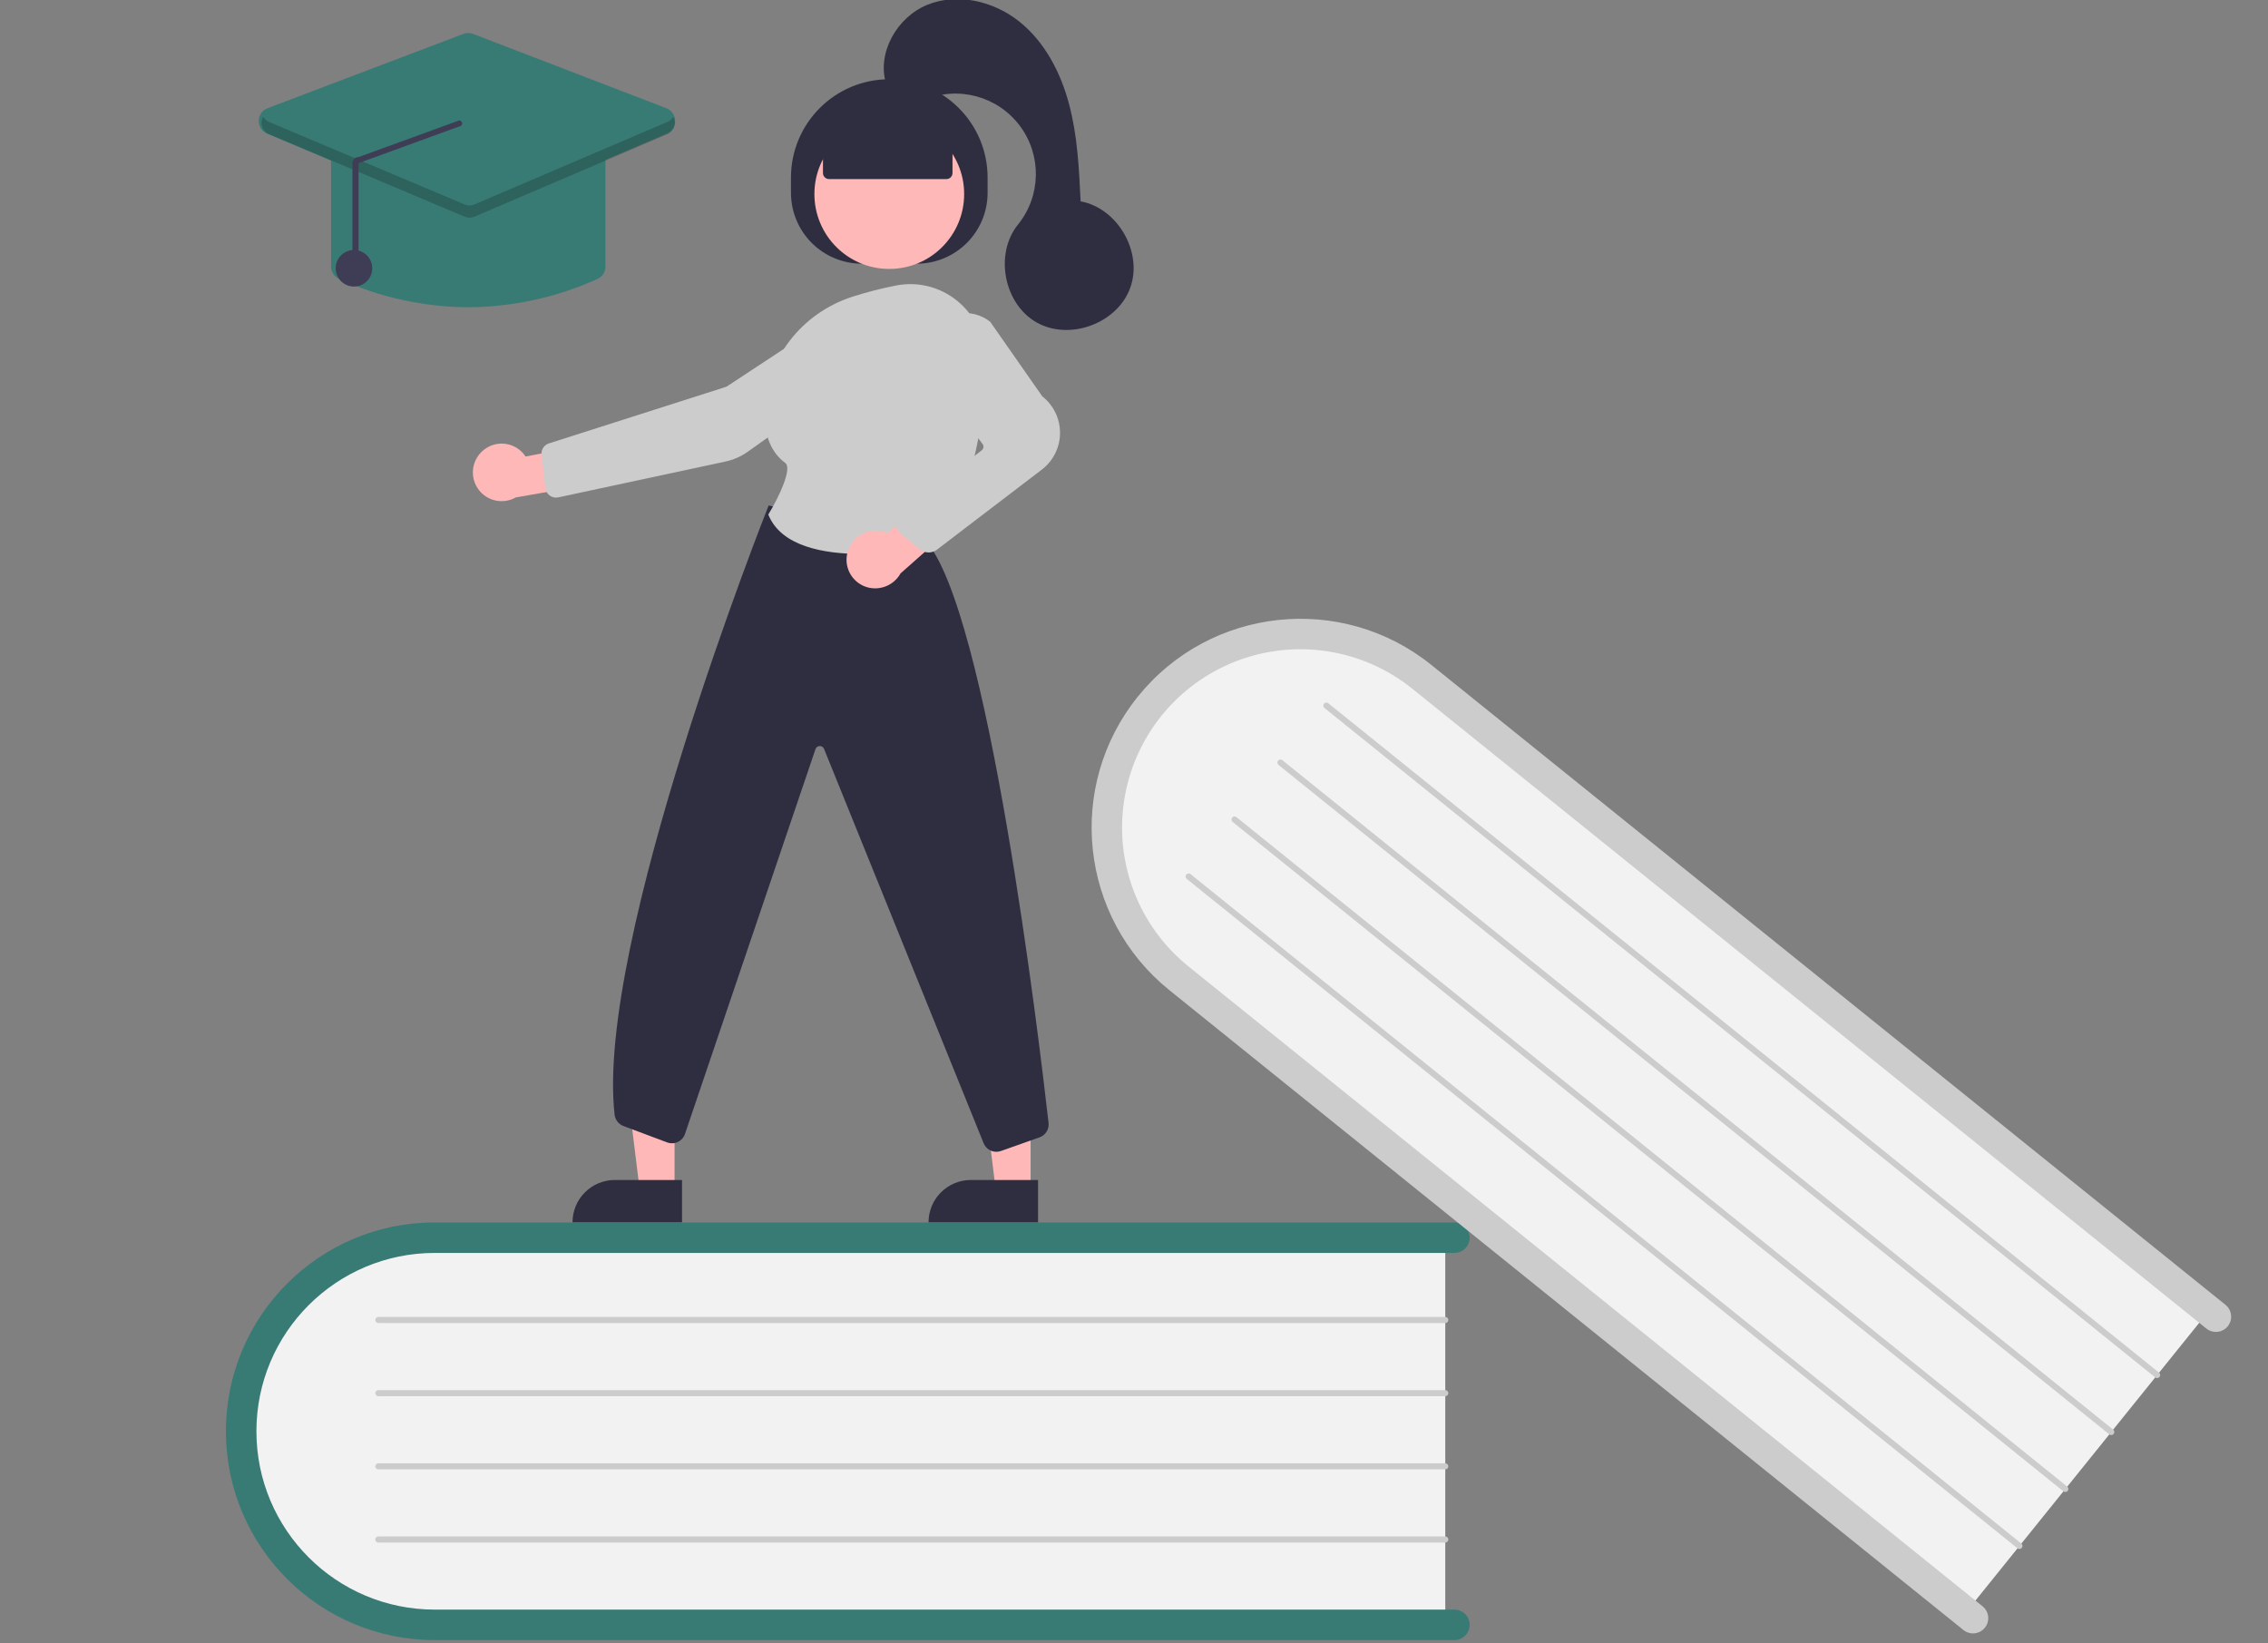 <?xml version="1.0" encoding="UTF-8"?>
<!-- Generated by Pixelmator Pro 3.2.3 -->
<svg width="744" height="539" viewBox="0 0 744 539" xmlns="http://www.w3.org/2000/svg" xmlns:xlink="http://www.w3.org/1999/xlink">
    <rect x="0" y="0" width="744" height="539" fill="#808080" stroke="none"/>
    <path id="path1" fill="#f2f2f2" stroke="none" d="M 474.114 404 L 474.114 534 L 148.415 534 C 111.306 534 81.114 504.84 81.114 469 C 81.114 433.16 111.306 404 148.415 404 Z"/>
    <path id="path2" fill="#387b74" stroke="none" d="M 482.114 533 C 482.113 535.761 479.875 537.999 477.114 538 L 142.614 538 C 104.783 538 74.114 507.332 74.114 469.5 C 74.114 431.669 104.783 401 142.614 401 L 477.114 401 C 479.876 401 482.114 403.239 482.114 406 C 482.114 408.761 479.876 411 477.114 411 L 142.614 411 C 110.306 411 84.114 437.191 84.114 469.5 C 84.114 501.809 110.306 528 142.614 528 L 477.114 528 C 479.875 528.001 482.113 530.239 482.114 533 Z"/>
    <path id="path3" fill="#cccccc" stroke="none" d="M 474.114 434 L 124.114 434 C 123.562 434 123.114 433.552 123.114 433 C 123.114 432.448 123.562 432 124.114 432 L 474.114 432 C 474.666 432 475.114 432.448 475.114 433 C 475.114 433.552 474.666 434 474.114 434 Z"/>
    <path id="path4" fill="#cccccc" stroke="none" d="M 474.114 458 L 124.114 458 C 123.562 458 123.114 457.552 123.114 457 C 123.114 456.448 123.562 456 124.114 456 L 474.114 456 C 474.666 456 475.114 456.448 475.114 457 C 475.114 457.552 474.666 458 474.114 458 Z"/>
    <path id="path5" fill="#cccccc" stroke="none" d="M 474.114 482 L 124.114 482 C 123.562 482 123.114 481.552 123.114 481 C 123.114 480.448 123.562 480 124.114 480 L 474.114 480 C 474.666 480 475.114 480.448 475.114 481 C 475.114 481.552 474.666 482 474.114 482 Z"/>
    <path id="path6" fill="#cccccc" stroke="none" d="M 474.114 506 L 124.114 506 C 123.562 506 123.114 505.552 123.114 505 C 123.114 504.448 123.562 504 124.114 504 L 474.114 504 C 474.666 504 475.114 504.448 475.114 505 C 475.114 505.552 474.666 506 474.114 506 Z"/>
    <path id="path7" fill="#f2f2f2" stroke="none" d="M 725.832 428.471 L 644.267 529.699 L 390.652 325.349 C 361.756 302.066 356.541 260.417 379.028 232.509 C 401.515 204.601 443.32 200.838 472.216 224.121 Z"/>
    <path id="path8" fill="#cccccc" stroke="none" d="M 651.124 533.94 C 649.391 536.089 646.244 536.428 644.093 534.696 L 383.625 324.824 C 354.166 301.088 349.527 257.965 373.263 228.506 C 397 199.047 440.123 194.409 469.581 218.145 L 730.05 428.017 C 731.442 429.138 732.13 430.916 731.856 432.682 C 731.581 434.447 730.384 435.932 728.717 436.576 C 727.05 437.22 725.167 436.926 723.776 435.804 L 463.307 225.932 C 447.034 212.809 424.994 209.367 405.494 216.904 C 385.995 224.441 371.999 241.811 368.782 262.467 C 365.565 283.124 373.615 303.927 389.899 317.037 L 650.367 526.91 C 652.517 528.643 652.855 531.789 651.124 533.94 Z"/>
    <path id="path9" fill="#cccccc" stroke="none" d="M 707.009 451.831 L 434.471 232.234 C 434.041 231.888 433.973 231.258 434.32 230.828 C 434.666 230.398 435.296 230.33 435.726 230.677 L 708.264 450.274 C 708.542 450.498 708.68 450.854 708.625 451.207 C 708.571 451.56 708.331 451.858 707.998 451.986 C 707.664 452.115 707.287 452.056 707.009 451.831 Z"/>
    <path id="path10" fill="#cccccc" stroke="none" d="M 691.951 470.52 L 419.413 250.922 C 418.984 250.576 418.916 249.947 419.263 249.517 C 419.609 249.087 420.237 249.019 420.668 249.365 L 693.206 468.962 C 693.484 469.186 693.622 469.542 693.567 469.895 C 693.512 470.249 693.273 470.546 692.94 470.675 C 692.606 470.803 692.229 470.744 691.951 470.52 Z"/>
    <path id="path11" fill="#cccccc" stroke="none" d="M 676.893 489.208 L 404.355 269.611 C 403.925 269.264 403.857 268.635 404.203 268.205 C 404.55 267.775 405.179 267.707 405.609 268.053 L 678.148 487.651 C 678.578 487.997 678.645 488.627 678.299 489.057 C 677.952 489.487 677.323 489.555 676.893 489.208 Z"/>
    <path id="path12" fill="#cccccc" stroke="none" d="M 661.835 507.896 L 389.297 288.299 C 388.867 287.953 388.799 287.323 389.145 286.893 C 389.492 286.463 390.121 286.395 390.551 286.742 L 663.089 506.339 C 663.368 506.563 663.506 506.919 663.451 507.272 C 663.396 507.625 663.157 507.922 662.823 508.051 C 662.49 508.18 662.113 508.121 661.835 507.896 Z"/>
    <path id="path13" fill="#ffb8b8" stroke="none" d="M 338.081 390.336 L 326.649 390.335 L 321.212 346.239 L 338.085 346.241 L 338.081 390.336 Z"/>
    <path id="path14" fill="#2f2e41" stroke="none" d="M 318.482 387.069 L 340.53 387.069 L 340.53 387.069 L 340.53 400.951 L 340.53 400.951 L 304.6 400.951 L 304.6 400.951 L 304.6 400.951 C 304.6 397.269 306.063 393.738 308.666 391.135 C 311.27 388.531 314.801 387.069 318.482 387.069 Z"/>
    <path id="path15" fill="#ffb8b8" stroke="none" d="M 221.286 390.336 L 209.854 390.335 L 204.417 346.239 L 221.29 346.241 L 221.286 390.336 Z"/>
    <path id="path16" fill="#2f2e41" stroke="none" d="M 201.688 387.069 L 223.736 387.069 L 223.736 387.069 L 223.736 400.951 L 223.736 400.951 L 187.806 400.951 L 187.806 400.951 L 187.806 400.951 C 187.806 397.269 189.268 393.738 191.872 391.135 C 194.475 388.531 198.006 387.069 201.688 387.069 Z"/>
    <path id="path17" fill="#2f2e41" stroke="none" d="M 259.471 63.247 L 259.471 58.247 C 259.471 40.436 273.91 25.997 291.721 25.997 L 291.721 25.997 C 309.532 25.997 323.971 40.436 323.971 58.247 L 323.971 63.247 C 323.971 76.088 313.562 86.497 300.721 86.497 L 282.721 86.497 C 276.555 86.497 270.641 84.048 266.281 79.687 C 261.92 75.327 259.471 69.413 259.471 63.247 Z"/>
    <path id="path18" fill="#ffb8b8" stroke="none" d="M 316.282 63.657 C 316.282 77.221 305.286 88.218 291.721 88.218 C 278.156 88.218 267.16 77.221 267.16 63.657 C 267.16 50.092 278.156 39.096 291.721 39.096 C 305.286 39.096 316.282 50.092 316.282 63.657 Z"/>
    <path id="path19" fill="#ffb8b8" stroke="none" d="M 158.125 148.07 C 160.142 146.164 162.9 145.251 165.656 145.574 C 168.412 145.898 170.884 147.426 172.405 149.747 L 193.459 145.764 L 199 157.969 L 169.188 163.176 C 165.028 165.524 159.769 164.391 156.947 160.537 C 154.124 156.683 154.63 151.327 158.125 148.07 Z"/>
    <path id="path20" fill="#cccccc" stroke="none" d="M 272.573 103.685 L 272.848 104.103 L 238.322 126.847 L 180.064 145.45 C 178.471 145.962 177.462 147.527 177.652 149.188 L 178.923 160.135 C 179.037 161.115 179.559 162.001 180.36 162.576 C 181.162 163.15 182.169 163.36 183.133 163.154 L 237.963 151.401 C 240.616 150.835 243.125 149.731 245.334 148.155 L 284.122 120.558 C 286.982 118.512 288.56 115.117 288.28 111.611 C 287.991 108.1 285.871 105.002 282.703 103.46 C 279.535 101.919 275.789 102.163 272.848 104.103 Z"/>
    <path id="path21" fill="#2f2e41" stroke="none" d="M 326.853 377.823 C 325.06 377.823 323.437 376.763 322.716 375.122 L 270.306 245.621 C 270.055 245.045 269.473 244.687 268.846 244.722 C 268.22 244.757 267.681 245.179 267.497 245.779 L 224.739 371.853 C 224.374 373.038 223.536 374.021 222.422 374.568 C 221.309 375.116 220.019 375.179 218.857 374.744 L 204.519 369.367 C 202.932 368.777 201.811 367.344 201.622 365.662 C 195.171 309.47 251.422 167.632 251.991 166.207 L 252.148 165.812 L 303.425 177.154 L 303.532 177.271 C 323.99 199.588 340.806 340.353 343.969 368.344 C 344.212 370.427 342.977 372.399 340.998 373.091 L 328.341 377.567 C 327.864 377.736 327.36 377.823 326.853 377.823 Z"/>
    <path id="path22" fill="#cccccc" stroke="none" d="M 282.673 181.72 C 270.249 181.72 256.398 179.243 252.135 169.019 L 252.037 168.784 L 252.169 168.566 C 255.534 163.045 259.982 153.626 257.591 151.858 C 252.882 148.376 250.597 142.648 250.8 134.833 C 251.24 117.867 262.8 102.804 279.566 97.35 L 279.566 97.35 C 284.246 95.852 289.008 94.626 293.829 93.678 C 300.946 92.242 308.331 94.066 313.962 98.649 C 319.662 103.263 322.999 110.186 323.057 117.52 C 323.233 135.651 320.442 160.903 306.145 178.24 C 305.475 179.045 304.543 179.587 303.512 179.771 C 296.634 181.016 289.662 181.667 282.673 181.72 Z"/>
    <path id="path23" fill="#ffb8b8" stroke="none" d="M 278.051 181.041 C 279.458 175.993 284.668 173.02 289.73 174.377 C 290.226 174.515 290.71 174.695 291.177 174.913 L 307.164 160.364 L 318.282 167.854 L 295.42 188.085 C 293.296 191.915 288.837 193.806 284.607 192.672 C 282.188 192.01 280.135 190.408 278.903 188.224 C 277.672 186.039 277.365 183.453 278.051 181.041 Z"/>
    <path id="path24" fill="#cccccc" stroke="none" d="M 304.632 181.226 C 303.594 181.226 302.589 180.867 301.786 180.21 L 295.482 175.059 C 294.417 174.189 293.809 172.879 293.83 171.505 C 293.851 170.13 294.5 168.84 295.591 168.003 L 322.033 147.724 C 322.685 147.221 322.811 146.287 322.316 145.629 L 305.996 124.053 C 302.081 118.894 302.456 111.664 306.883 106.938 L 306.883 106.938 C 311.566 101.881 319.344 101.259 324.771 105.508 L 324.874 105.617 L 341.916 130.019 C 345.652 132.948 347.804 137.455 347.733 142.201 C 347.662 146.948 345.377 151.388 341.556 154.205 L 307.31 180.343 C 306.535 180.916 305.596 181.226 304.632 181.226 Z"/>
    <path id="path25" fill="#2f2e41" stroke="none" d="M 269.965 56.747 L 269.965 44.561 L 291.721 35.061 L 312.465 44.561 L 312.465 56.747 C 312.465 57.852 311.57 58.747 310.465 58.747 L 271.965 58.747 C 270.861 58.747 269.965 57.852 269.965 56.747 Z"/>
    <path id="path26" fill="#2f2e41" stroke="none" d="M 290.722 27.614 C 287.523 17.375 294.241 5.641 304.173 1.589 C 314.104 -2.464 325.986 0.369 334.367 7.065 C 342.747 13.76 347.946 23.789 350.701 34.156 C 353.456 44.523 353.979 55.333 354.488 66.047 C 366.69 68.289 374.991 82.761 370.763 94.425 C 366.536 106.09 350.891 111.884 340.086 105.788 C 329.281 99.691 326.151 83.303 333.949 73.654 C 341.541 64.261 341.782 50.911 334.535 41.25 C 327.287 31.589 314.404 28.085 303.262 32.744 C 297.248 35.259 289.702 28.725 290.722 27.614 Z"/>
    <path id="path27" fill="#387b74" stroke="none" d="M 153.614 100.797 C 139.005 100.701 124.578 97.541 111.266 91.522 C 109.647 90.8 108.607 89.191 108.614 87.418 L 108.614 51 C 108.617 48.516 110.63 46.503 113.114 46.5 L 194.114 46.5 C 196.598 46.503 198.611 48.516 198.614 51 L 198.614 87.418 C 198.622 89.191 197.581 90.8 195.962 91.522 L 195.962 91.522 C 182.65 97.541 168.224 100.701 153.614 100.797 Z"/>
    <path id="path28" fill="#387b74" stroke="none" d="M 153.603 71.294 C 153.003 71.294 152.408 71.175 151.854 70.942 L 87.622 43.843 C 85.928 43.128 84.839 41.453 84.872 39.614 C 84.906 37.775 86.056 36.142 87.776 35.49 L 152.008 11.122 C 153.043 10.728 154.187 10.73 155.22 11.129 L 218.592 35.497 C 220.301 36.154 221.442 37.782 221.476 39.614 C 221.51 41.445 220.43 43.114 218.746 43.834 L 155.373 70.934 C 154.813 71.172 154.211 71.294 153.603 71.294 Z"/>
    <path id="path29" fill="#3f3d56" stroke="none" d="M 122.114 88 C 122.114 91.314 119.428 94 116.114 94 C 112.8 94 110.114 91.314 110.114 88 C 110.114 84.686 112.8 82 116.114 82 C 119.428 82 122.114 84.686 122.114 88 Z"/>
    <path id="path30" fill="#000000" stroke="none" opacity="0.2" d="M 218.965 39.988 L 155.592 67.087 C 154.593 67.514 153.465 67.517 152.464 67.095 L 88.232 39.996 C 87.426 39.664 86.753 39.072 86.32 38.315 C 85.747 39.308 85.628 40.5 85.994 41.587 C 86.36 42.674 87.175 43.551 88.232 43.996 L 152.464 71.095 C 153.465 71.517 154.593 71.514 155.592 71.087 L 218.965 43.988 C 220.016 43.539 220.826 42.662 221.188 41.577 C 221.55 40.493 221.43 39.305 220.859 38.315 C 220.429 39.066 219.763 39.654 218.965 39.988 Z"/>
    <path id="path31" fill="#3f3d56" stroke="none" d="M 116.618 87.977 C 117.171 87.977 117.618 87.529 117.618 86.977 L 117.618 53.515 L 150.6 41.5 C 151.152 41.508 151.606 41.067 151.614 40.515 C 151.623 39.963 151.182 39.508 150.629 39.5 L 117.648 51.515 C 117.112 51.503 116.594 51.711 116.215 52.09 C 115.832 52.465 115.617 52.979 115.618 53.515 L 115.618 86.977 C 115.618 87.529 116.066 87.977 116.618 87.977 Z"/>
</svg>
